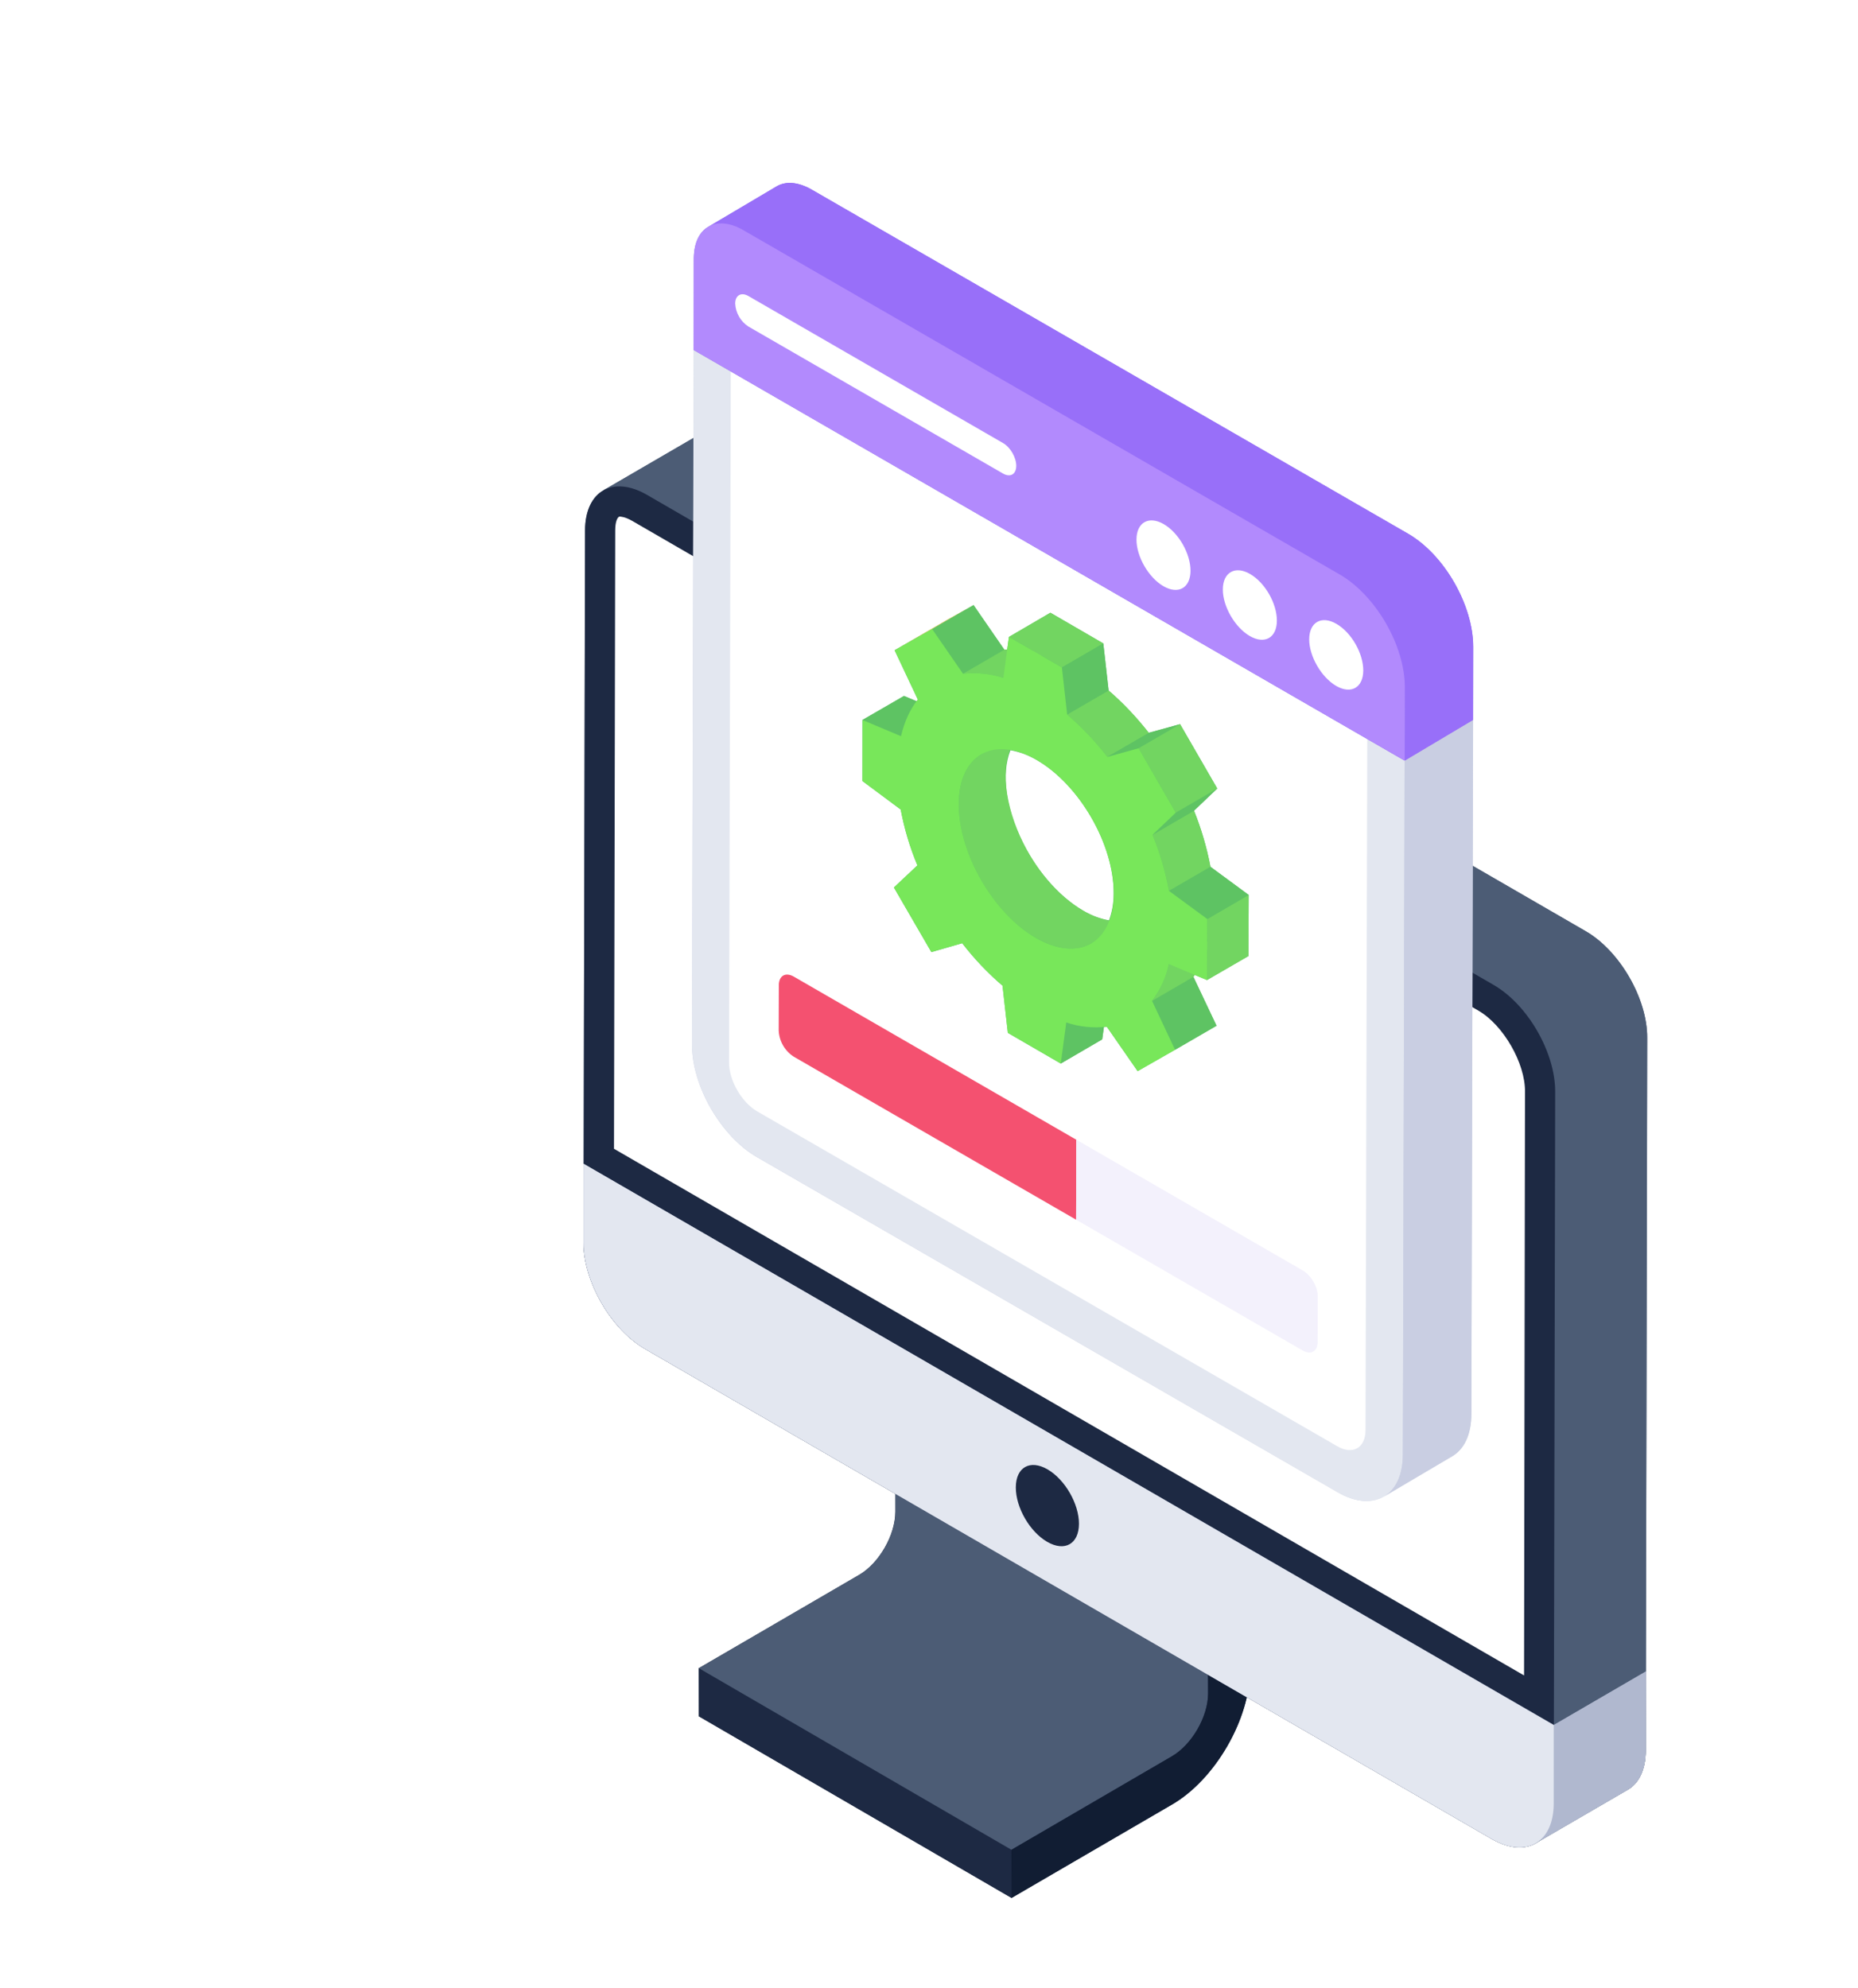 <svg width="100" height="107" viewBox="0 0 100 107" fill="none" xmlns="http://www.w3.org/2000/svg">
<g filter="url(#filter0_dd_14939_389)">
<path d="M37.612 83.785V86.381L54.438 96.15L63.073 91.131C65.4 89.785 67.285 86.516 67.285 83.842L67.265 77.112L64.996 78.419L48.188 68.631V75.362C48.188 76.612 47.323 78.131 46.246 78.766L37.612 83.785Z" fill="#1D2943"/>
<path d="M54.438 93.561L37.611 83.782L37.619 86.374L54.446 96.153L54.438 93.561Z" fill="#1D2943"/>
<path d="M37.614 83.788L54.438 93.561L63.062 88.534C64.142 87.913 65.019 86.399 65.019 85.144L65.002 78.426L48.179 68.638L48.194 75.368C48.194 76.611 47.319 78.14 46.237 78.761L37.614 83.788Z" fill="#4C5C75"/>
<path d="M65.004 78.421L65.023 85.148C65.025 86.398 64.144 87.911 63.067 88.533L54.438 93.561L54.446 96.154L63.075 91.125C65.402 89.783 67.287 86.519 67.279 83.844L67.26 77.119L65.004 78.421Z" fill="#111D33"/>
<path d="M32.496 20.381C32.613 20.324 32.736 20.279 32.862 20.246C32.765 20.246 32.669 20.285 32.592 20.323C32.554 20.342 32.515 20.361 32.496 20.381Z" fill="#4C5C75"/>
<path d="M82.669 93.208L82.842 93.092L83.054 92.881C82.938 92.996 82.804 93.112 82.669 93.208Z" fill="#B0B8CF"/>
<path d="M31.4 60.861C31.4 62.976 32.881 65.553 34.727 66.611L80.285 92.976C81.227 93.515 82.073 93.553 82.669 93.207L82.842 93.092L87.612 90.322C88.208 89.976 88.573 89.245 88.573 88.207L88.65 49.861C88.669 47.765 87.188 45.188 85.362 44.13L39.785 17.765C38.861 17.226 38.015 17.169 37.419 17.515L32.592 20.322C32.675 20.277 32.767 20.25 32.861 20.245C33.91 19.922 33.054 20.188 32.861 20.245C32.727 20.284 32.611 20.322 32.496 20.38C31.881 20.726 31.496 21.476 31.496 22.553L31.4 60.861Z" fill="#4C5C75"/>
<path d="M32.496 20.38C32.613 20.323 32.736 20.278 32.862 20.245C32.765 20.245 32.669 20.284 32.592 20.322C32.554 20.341 32.515 20.36 32.496 20.38Z" fill="#4C5C75"/>
<path d="M88.658 49.871C88.669 47.759 87.181 45.192 85.352 44.125L39.781 17.758C38.856 17.219 38.023 17.171 37.413 17.523L32.452 20.407C33.063 20.056 33.894 20.102 34.821 20.631L80.392 47.009C82.221 48.065 83.71 50.644 83.7 52.756L83.629 91.077C83.617 92.132 83.254 92.858 82.656 93.211L87.615 90.327C88.212 89.986 88.577 89.248 88.577 88.204L88.658 49.871Z" fill="#4C5C75"/>
<path d="M34.821 20.634C32.986 19.576 31.494 20.428 31.486 22.544L31.408 60.867C31.402 62.974 32.886 65.545 34.721 66.605L80.288 92.98C82.123 94.038 83.617 93.186 83.623 91.078L83.702 52.757C83.708 50.642 82.223 48.069 80.388 47.011L34.821 20.634Z" fill="#1D2943"/>
<path d="M31.4 56.631V60.862C31.4 62.977 32.881 65.554 34.727 66.612L80.285 92.977C81.227 93.516 82.073 93.554 82.669 93.208C82.804 93.112 82.938 92.996 83.054 92.881L82.842 93.092L87.612 90.323C88.208 89.977 88.573 89.246 88.573 88.208L88.592 83.958L83.631 86.842L31.4 56.631Z" fill="#B0B8CF"/>
<path d="M82.669 93.208L82.842 93.092L83.054 92.881C82.938 92.996 82.804 93.112 82.669 93.208Z" fill="#B0B8CF"/>
<path d="M83.629 91.076L83.623 86.851L88.585 83.963L88.577 88.203C88.577 89.248 88.211 89.986 87.615 90.326L82.654 93.211C83.254 92.857 83.615 92.132 83.629 91.076Z" fill="#B0B8CF"/>
<path d="M31.408 56.638V60.867C31.402 62.974 32.886 65.545 34.721 66.605L80.288 92.98C82.123 94.038 83.617 93.186 83.623 91.078V86.851L31.408 56.638Z" fill="#E3E7F0"/>
<path d="M56.377 73.084C55.434 72.54 54.675 72.975 54.673 74.055C54.669 75.138 55.423 76.446 56.365 76.988C57.308 77.532 58.067 77.1 58.071 76.017C58.073 74.936 57.317 73.629 56.377 73.084Z" fill="#1D2943"/>
<path d="M33.046 55.831L82.027 84.177L82.077 52.756C82.092 51.219 80.912 49.183 79.587 48.406L34.017 22.031C33.644 21.819 33.417 21.804 33.337 21.804C33.24 21.836 33.112 22.048 33.112 22.548L33.046 55.831Z" fill="white"/>
<path d="M37.246 50.207C37.227 52.438 38.804 55.169 40.746 56.284L71.977 74.303C73.015 74.918 73.958 74.918 74.592 74.457L74.535 74.515L78.169 72.38C78.804 71.995 79.189 71.226 79.189 70.111L79.285 32.745V28.822C79.285 26.572 77.746 23.861 75.785 22.726L43.688 4.207C42.958 3.784 42.285 3.745 41.804 4.034L38.15 6.188C37.65 6.457 37.342 7.053 37.342 7.899V12.842L37.246 50.207Z" fill="#C9CEE2"/>
<path d="M37.333 12.838L37.24 50.201C37.235 52.442 38.81 55.163 40.752 56.282L71.971 74.307C73.923 75.434 75.5 74.536 75.506 72.294L75.598 34.93L37.333 12.838Z" fill="#E3E7F0"/>
<path d="M40 7.952C39.648 7.748 39.348 7.907 39.346 8.323L39.238 51.196C39.238 52.152 39.921 53.336 40.752 53.817L71.971 71.84C72.811 72.327 73.49 71.928 73.494 70.975L73.6 29.096C73.602 28.13 72.927 26.961 72.086 26.477L40 7.952Z" fill="white"/>
<path d="M74.485 74.554L78.16 72.371C78.796 72.004 79.179 71.225 79.192 70.108L79.279 32.748L75.602 34.929L75.502 72.288C75.502 73.408 75.106 74.185 74.483 74.554H74.485Z" fill="#C9CEE2"/>
<path d="M75.598 34.93L79.281 32.752L40.325 11.1L37.333 12.838L75.598 34.93Z" fill="#C3C7CF"/>
<path d="M37.342 7.899V12.842L75.592 34.938L75.612 30.995V34.938L79.285 32.745V28.822C79.285 26.572 77.746 23.861 75.785 22.726L43.688 4.207C42.958 3.784 42.285 3.745 41.804 4.034L38.227 6.149C38.188 6.168 38.169 6.188 38.131 6.207C37.65 6.476 37.362 7.053 37.342 7.899Z" fill="#986FF9"/>
<path d="M38.123 6.207C38.604 5.925 39.269 5.967 40.017 6.392L72.094 24.911C74.046 26.044 75.615 28.759 75.615 30.996L75.602 34.928L79.279 32.748L79.292 28.813C79.292 26.578 77.734 23.861 75.783 22.73L43.694 4.211C42.959 3.786 42.279 3.744 41.798 4.027L38.123 6.207Z" fill="#986FF9"/>
<path d="M40.011 6.39C38.548 5.544 37.352 6.217 37.346 7.91L37.333 12.838L75.598 34.931L75.61 30.998C75.615 28.756 74.048 26.042 72.098 24.916L40.011 6.39Z" fill="#B28AFD"/>
<path d="M71.927 27.577C71.125 27.113 70.465 27.488 70.463 28.409C70.46 29.321 71.117 30.456 71.917 30.919C72.725 31.386 73.369 31.002 73.373 30.09C73.375 29.167 72.737 28.044 71.927 27.577ZM67.277 24.892C66.477 24.43 65.815 24.805 65.815 25.727C65.811 26.638 66.467 27.773 67.267 28.234C68.077 28.702 68.721 28.317 68.723 27.407C68.727 26.484 68.088 25.359 67.277 24.892ZM62.629 22.207C61.827 21.746 61.167 22.121 61.167 23.042C61.163 23.953 61.817 25.088 62.619 25.552C63.429 26.019 64.073 25.634 64.075 24.721C64.077 23.802 63.44 22.675 62.629 22.207ZM40.281 9.934C39.892 9.709 39.569 9.892 39.569 10.338C39.581 10.585 39.652 10.826 39.775 11.04C39.898 11.255 40.07 11.437 40.277 11.573L53.985 19.488C54.375 19.711 54.696 19.529 54.696 19.073C54.698 18.627 54.379 18.073 53.99 17.85L40.281 9.934Z" fill="white"/>
<path d="M57.917 59.648L57.929 55.344L42.731 46.569C42.279 46.307 41.919 46.513 41.917 47.03L41.911 49.474C41.925 49.755 42.006 50.028 42.146 50.271C42.287 50.514 42.483 50.72 42.719 50.873L57.917 59.648Z" fill="#F45170"/>
<path d="M70.106 66.684C70.556 66.946 70.915 66.74 70.917 66.223L70.925 63.779C70.925 63.259 70.567 62.64 70.117 62.38L57.929 55.344L57.917 59.648L70.106 66.684Z" fill="#F3F1FC"/>
<path d="M46.419 36.035V32.746L48.65 31.458L49.342 31.746C49.362 31.727 49.381 31.669 49.4 31.65L48.15 28.996L50.977 27.362L52.4 26.573L54.054 28.977C54.112 28.958 54.169 28.977 54.208 28.958L54.304 28.285L56.535 26.977L59.381 28.631L59.669 31.169C60.438 31.823 61.169 32.612 61.823 33.439L63.516 32.977L65.516 36.439L64.266 37.631C64.654 38.607 64.951 39.618 65.15 40.65L67.208 42.169L67.189 45.458L64.958 46.746L64.304 46.477C64.266 46.496 64.266 46.554 64.227 46.573L65.477 49.208L63.246 50.496L61.227 51.65L59.573 49.266H59.419L59.323 49.939L57.092 51.246L54.246 49.593L53.958 47.054C53.188 46.4 52.438 45.612 51.785 44.766L50.131 45.246L48.112 41.766L49.381 40.573C48.958 39.593 48.669 38.573 48.477 37.573L46.419 36.035ZM58.304 43.016C58.785 43.304 59.266 43.458 59.688 43.535C59.842 43.112 59.938 42.65 59.938 42.093C59.958 39.439 58.092 36.227 55.785 34.9C55.285 34.612 54.823 34.458 54.381 34.381C53.371 37.029 55.512 41.387 58.304 43.016Z" fill="#5EC363"/>
<path d="M57.092 51.238L59.321 49.944L59.615 47.736L57.386 49.032L57.092 51.238ZM48.494 33.624L50.723 32.328L48.656 31.459L46.425 32.755L48.494 33.624Z" fill="#5EC363"/>
<path d="M51.606 37.285C51.592 39.931 53.448 43.15 55.76 44.477C56.919 45.15 57.971 45.221 58.727 44.777L61.265 43.306C60.498 43.748 59.458 43.689 58.296 43.017C54.677 40.917 52.687 34.654 55.352 33.133L52.813 34.604C52.071 35.035 51.606 35.969 51.606 37.285Z" fill="#72D561"/>
<path d="M50.169 27.86L52.4 26.564L50.977 27.358L48.148 29.002L50.169 27.86Z" fill="#FFD06C"/>
<path d="M63.244 50.506L65.473 49.21L64.231 46.577L62.004 47.873L63.244 50.506ZM51.831 30.264L54.06 28.969L52.398 26.565L50.169 27.86L51.831 30.264Z" fill="#5EC363"/>
<path d="M62.004 47.873L64.231 46.577C64.677 45.991 64.986 45.313 65.135 44.592L62.908 45.886C62.725 46.686 62.415 47.353 62.004 47.873ZM54.004 30.486L56.231 29.19C55.53 28.962 54.789 28.887 54.058 28.969L51.831 30.263C52.563 30.181 53.304 30.258 54.004 30.486ZM62.917 41.952L65.148 40.657C64.955 39.623 64.657 38.611 64.258 37.638L62.027 38.932C62.426 39.906 62.725 40.917 62.917 41.952ZM59.602 34.74L61.833 33.446C61.187 32.615 60.461 31.85 59.665 31.163L57.434 32.457C58.231 33.144 58.957 33.909 59.602 34.74Z" fill="#72D561"/>
<path d="M64.965 46.752L67.196 45.457L67.204 42.169L64.975 43.465L64.965 46.752Z" fill="#72D561"/>
<path d="M64.975 43.465L67.204 42.169L65.146 40.657L62.917 41.952L64.975 43.465Z" fill="#5EC363"/>
<path d="M57.154 29.925L59.381 28.631L56.529 26.982L54.3 28.279L57.154 29.925Z" fill="#72D561"/>
<path d="M57.436 32.458L59.665 31.164L59.381 28.631L57.152 29.925L57.436 32.458ZM62.029 38.933L64.258 37.637L65.508 36.444L63.281 37.739L62.029 38.933ZM61.281 34.275L63.51 32.979L61.831 33.446L59.602 34.74L61.281 34.275Z" fill="#5EC363"/>
<path d="M63.281 37.738L65.51 36.444L63.51 32.978L61.279 34.275L63.281 37.738Z" fill="#72D561"/>
<path d="M46.417 36.042L48.475 37.565C48.67 38.598 48.971 39.609 49.373 40.581L48.111 41.769L50.121 45.238L51.79 44.767C52.432 45.6 53.158 46.365 53.956 47.05L54.24 49.592L57.092 51.238L57.388 49.032C58.089 49.269 58.834 49.346 59.569 49.259L61.231 51.654L63.244 50.505L62.004 47.871C62.45 47.285 62.759 46.607 62.907 45.886L64.965 46.752L64.975 43.463L62.917 41.952C62.725 40.917 62.428 39.906 62.029 38.932L63.281 37.74L61.281 34.275L59.602 34.74C58.958 33.909 58.232 33.145 57.436 32.458L57.152 29.925L54.3 28.279L54.004 30.486C53.303 30.258 52.563 30.182 51.831 30.263L50.169 27.859L48.148 29.002L49.398 31.65C48.986 32.169 48.675 32.834 48.494 33.625L46.427 32.755L46.417 36.042ZM55.76 44.484C53.452 43.15 51.594 39.931 51.602 37.279C51.608 34.629 53.479 33.561 55.786 34.894C58.094 36.227 59.954 39.446 59.946 42.098C59.938 44.75 58.067 45.817 55.76 44.484Z" fill="#78E75A"/>
</g>
<defs>
<filter id="filter0_dd_14939_389" x="-6" y="-2" width="112" height="112" filterUnits="userSpaceOnUse" color-interpolation-filters="sRGB">
<feFlood flood-opacity="0" result="BackgroundImageFix"/>
<feColorMatrix in="SourceAlpha" type="matrix" values="0 0 0 0 0 0 0 0 0 0 0 0 0 0 0 0 0 0 127 0" result="hardAlpha"/>
<feMorphology radius="2" operator="erode" in="SourceAlpha" result="effect1_dropShadow_14939_389"/>
<feOffset dy="2"/>
<feGaussianBlur stdDeviation="2"/>
<feColorMatrix type="matrix" values="0 0 0 0 0.063 0 0 0 0 0.094 0 0 0 0 0.157 0 0 0 0.06 0"/>
<feBlend mode="normal" in2="BackgroundImageFix" result="effect1_dropShadow_14939_389"/>
<feColorMatrix in="SourceAlpha" type="matrix" values="0 0 0 0 0 0 0 0 0 0 0 0 0 0 0 0 0 0 127 0" result="hardAlpha"/>
<feMorphology radius="2" operator="erode" in="SourceAlpha" result="effect2_dropShadow_14939_389"/>
<feOffset dy="4"/>
<feGaussianBlur stdDeviation="4"/>
<feColorMatrix type="matrix" values="0 0 0 0 0.063 0 0 0 0 0.094 0 0 0 0 0.157 0 0 0 0.1 0"/>
<feBlend mode="normal" in2="effect1_dropShadow_14939_389" result="effect2_dropShadow_14939_389"/>
<feBlend mode="normal" in="SourceGraphic" in2="effect2_dropShadow_14939_389" result="shape"/>
</filter>
</defs>
</svg>
